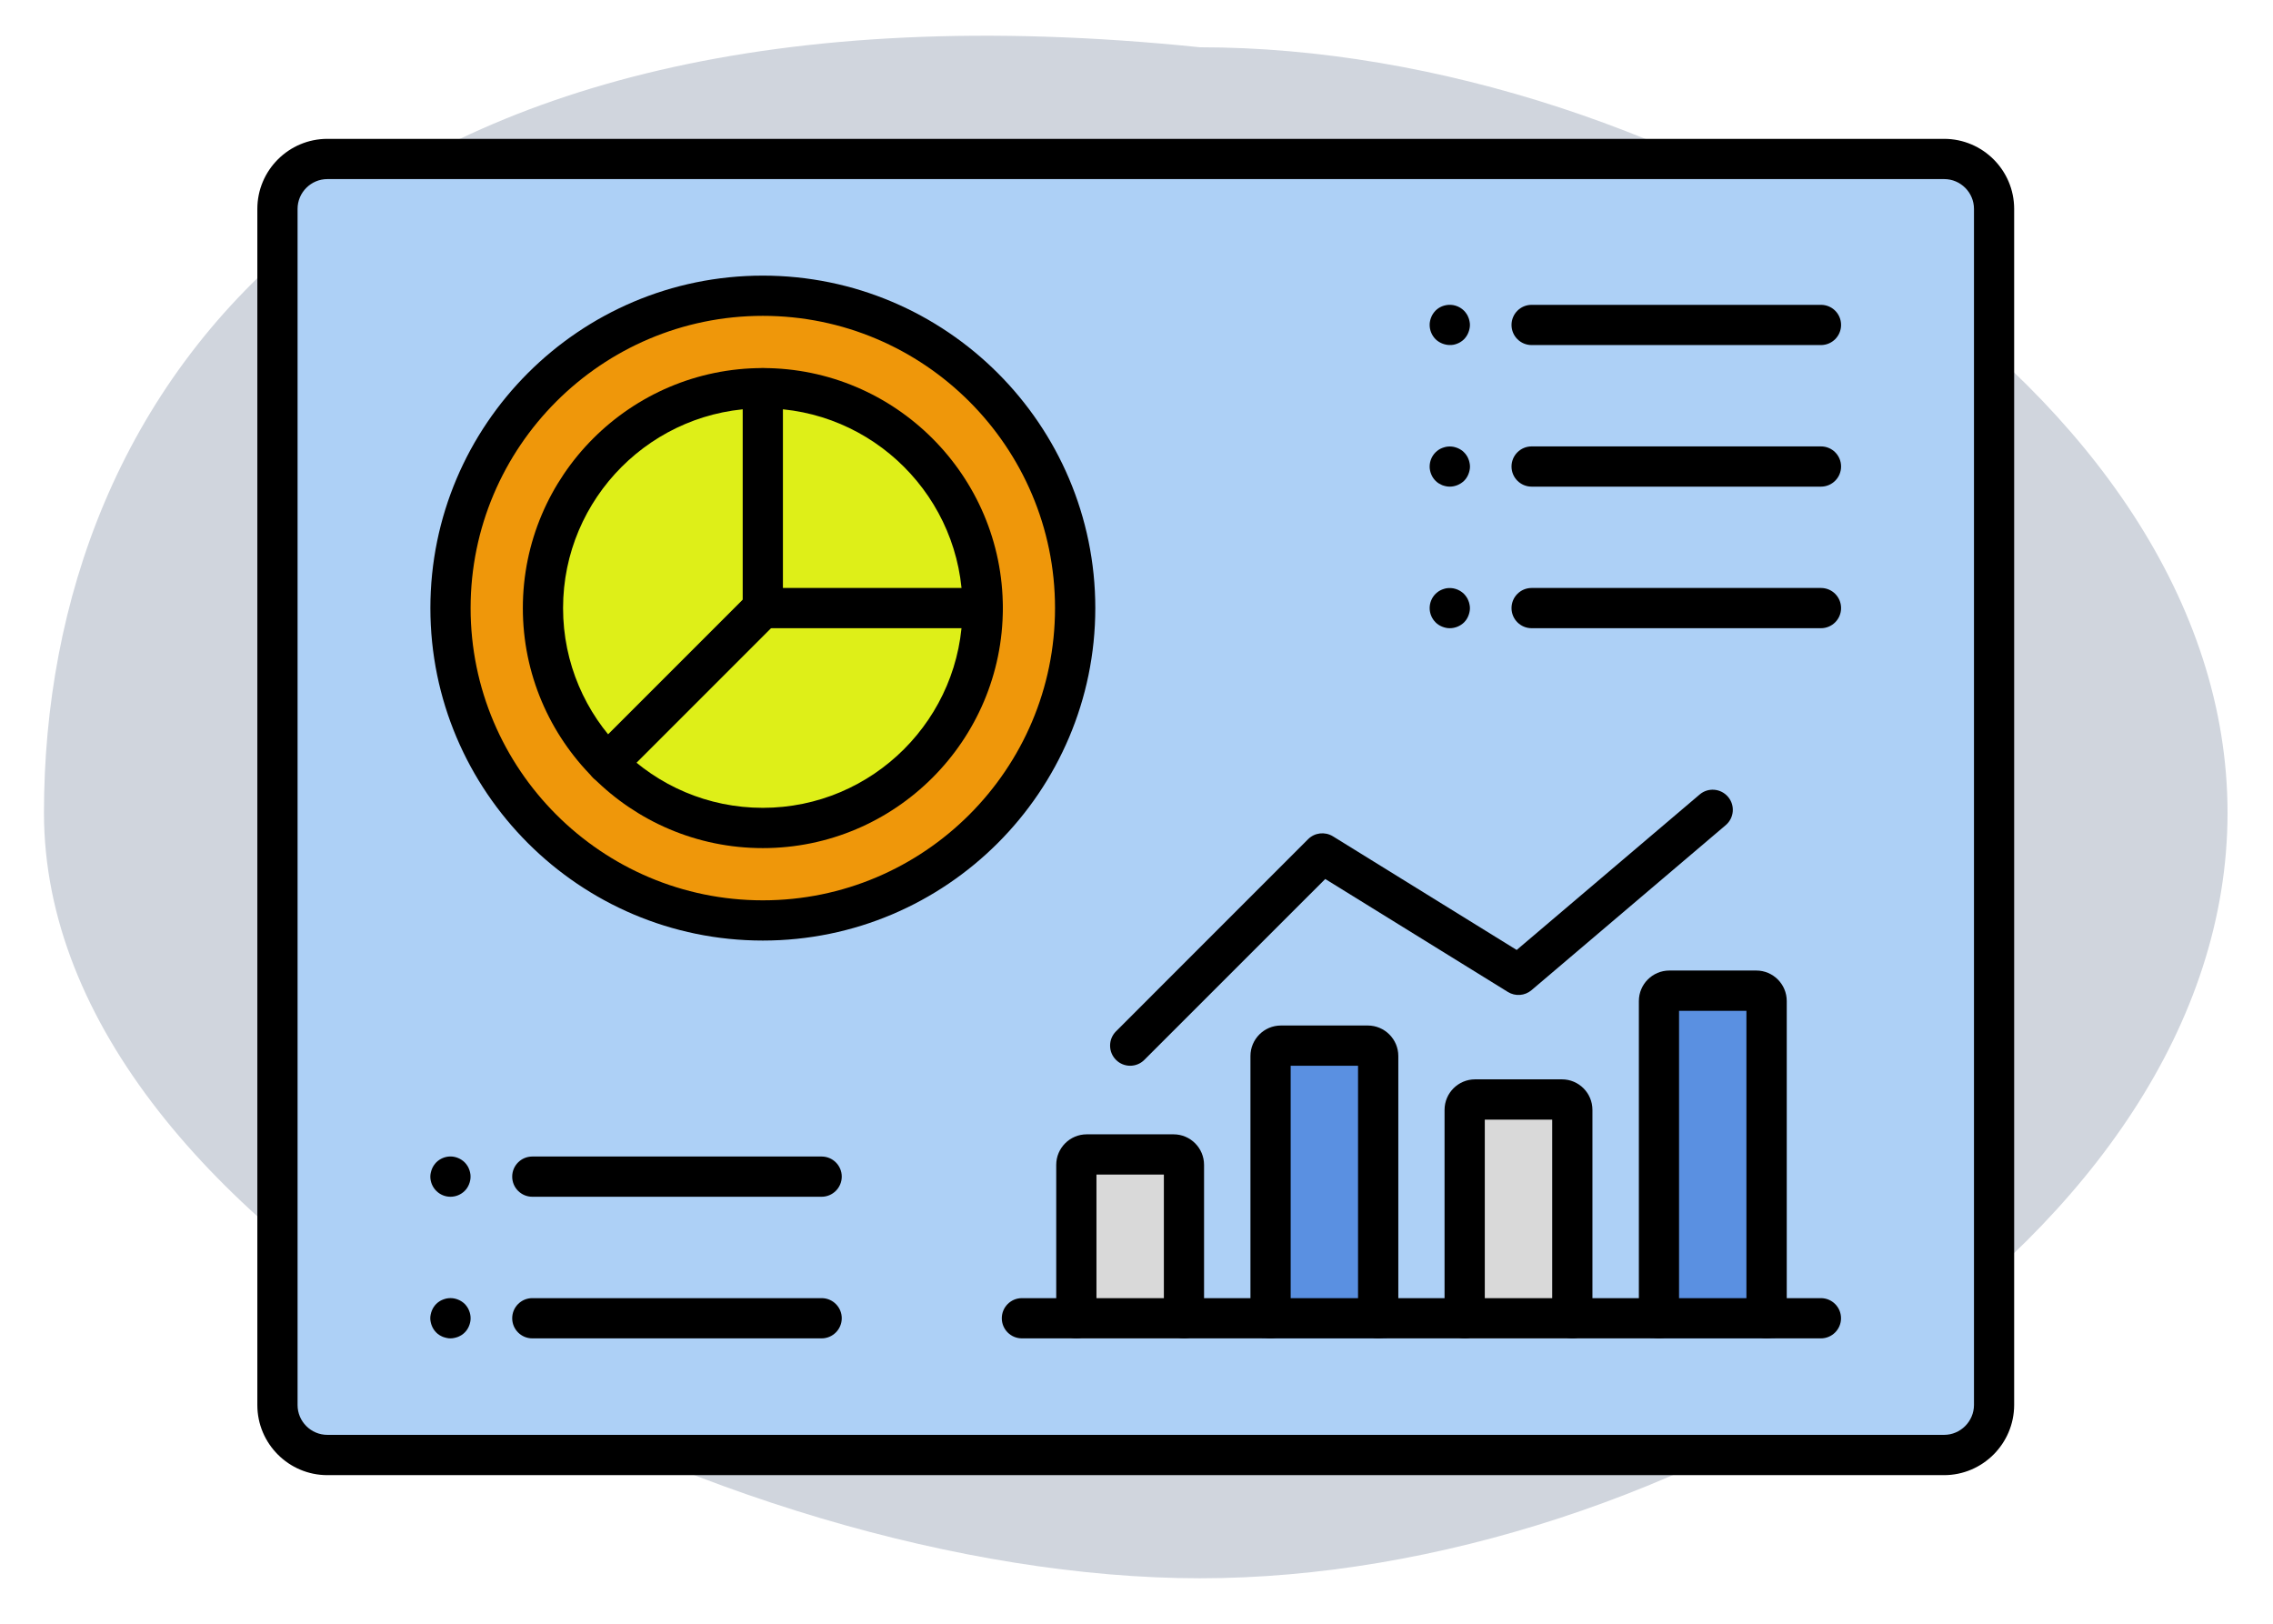 <svg width="350" height="250" viewBox="0 0 350 250" fill="none" xmlns="http://www.w3.org/2000/svg">
<path d="M343 125.14C343 190.232 257.381 243 184.774 243C112.167 243 6.77 190.232 6.77 125.14C6.77 60.047 53.307 -6.28 184.774 7.279C257.381 7.279 343 60.047 343 125.14Z" fill="#D0D5DD"/>
<rect x="42.453" y="24.476" width="264.864" height="199.549" rx="7" fill="#ADD0F6"/>
<path fill-rule="evenodd" clip-rule="evenodd" d="M50.412 27.573C47.883 27.573 45.82 29.635 45.82 32.164V216.328C45.82 218.857 47.883 220.919 50.412 220.919H299.35C301.879 220.919 303.949 218.849 303.957 216.32V32.164C303.957 29.635 301.895 27.573 299.366 27.573H50.412ZM299.343 227.121H50.412C44.466 227.121 39.626 222.281 39.626 216.336V32.164C39.626 26.219 44.466 21.379 50.412 21.379H299.358C305.303 21.379 310.144 26.219 310.144 32.164V216.328C310.128 222.273 305.288 227.121 299.343 227.121Z" fill="black"/>
<ellipse cx="117.463" cy="93.625" rx="46.938" ry="50.201" fill="#EF970A"/>
<ellipse cx="117.311" cy="93.565" rx="34.165" ry="34.797" fill="#DEEF18"/>
<path fill-rule="evenodd" clip-rule="evenodd" d="M117.463 62.864C100.507 62.864 86.702 76.661 86.702 93.625C86.702 110.589 100.499 124.378 117.455 124.378C134.412 124.378 148.209 110.581 148.209 93.625C148.225 76.661 134.42 62.864 117.463 62.864ZM117.463 130.58C97.091 130.58 80.508 114.005 80.508 93.625C80.508 73.244 97.091 56.669 117.463 56.669C137.836 56.669 154.419 73.252 154.419 93.625C154.419 113.997 137.844 130.58 117.463 130.58Z" fill="black"/>
<rect x="163.655" y="177.395" width="19.216" height="28.669" fill="#D9D9D9"/>
<rect x="194.31" y="162.052" width="19.216" height="44.011" fill="#5A90E1"/>
<rect x="224.227" y="167.905" width="19.216" height="38.159" fill="#D9D9D9"/>
<rect x="254.113" y="154.46" width="19.216" height="51.603" fill="#5A90E1"/>
<path fill-rule="evenodd" clip-rule="evenodd" d="M117.459 48.63C92.643 48.63 72.465 68.816 72.465 93.625C72.465 118.433 92.643 138.619 117.459 138.619C142.275 138.619 162.454 118.433 162.454 93.625C162.454 68.816 142.275 48.63 117.459 48.63ZM117.459 144.813C89.235 144.813 66.271 121.849 66.271 93.625C66.271 65.4 89.235 42.436 117.459 42.436C145.684 42.436 168.656 65.4 168.656 93.625C168.648 121.849 145.684 144.821 117.459 144.813Z" fill="black"/>
<path fill-rule="evenodd" clip-rule="evenodd" d="M151.31 96.722H117.459C115.747 96.722 114.362 95.337 114.362 93.625V59.774C114.362 58.062 115.747 56.677 117.459 56.677C119.171 56.677 120.556 58.062 120.556 59.774V90.528H151.31C153.022 90.528 154.407 91.913 154.407 93.625C154.407 95.337 153.022 96.722 151.31 96.722Z" fill="black"/>
<path fill-rule="evenodd" clip-rule="evenodd" d="M93.515 120.659C92.721 120.659 91.927 120.355 91.32 119.748C90.122 118.542 90.122 116.581 91.328 115.367L115.265 91.43C116.471 90.224 118.432 90.224 119.646 91.43C120.852 92.636 120.844 94.597 119.638 95.811L95.702 119.748C95.11 120.355 94.309 120.659 93.515 120.659Z" fill="black"/>
<path fill-rule="evenodd" clip-rule="evenodd" d="M182.313 206.063C180.601 206.063 179.215 204.678 179.215 202.966V180.843H168.835V202.966C168.835 204.678 167.442 206.063 165.737 206.063C164.033 206.063 162.64 204.678 162.64 202.966V179.349C162.64 176.757 164.749 174.648 167.333 174.648H180.71C183.301 174.648 185.402 176.757 185.402 179.349V202.966C185.41 204.678 184.017 206.063 182.313 206.063Z" fill="black"/>
<path fill-rule="evenodd" clip-rule="evenodd" d="M212.21 206.063C210.498 206.063 209.113 204.678 209.113 202.966V164.089H198.74V202.966C198.74 204.678 197.347 206.063 195.643 206.063C193.938 206.063 192.546 204.678 192.546 202.966V162.594C192.546 160.003 194.647 157.894 197.238 157.894H210.615C213.206 157.894 215.315 160.003 215.315 162.594V202.966C215.315 204.678 213.922 206.063 212.21 206.063Z" fill="black"/>
<path fill-rule="evenodd" clip-rule="evenodd" d="M242.108 206.064C240.396 206.064 239.01 204.678 239.01 202.966V172.384H228.63V202.966C228.63 204.678 227.244 206.064 225.532 206.064C223.82 206.064 222.435 204.678 222.435 202.966V170.882C222.435 168.291 224.544 166.182 227.136 166.182H240.512C243.104 166.182 245.205 168.291 245.205 170.882V202.966C245.213 204.678 243.82 206.064 242.108 206.064Z" fill="black"/>
<path fill-rule="evenodd" clip-rule="evenodd" d="M272.013 206.064C270.301 206.064 268.916 204.679 268.916 202.967V155.63H258.543V202.967C258.543 204.679 257.158 206.064 255.453 206.064C253.749 206.064 252.356 204.679 252.356 202.967V154.128C252.356 151.537 254.457 149.428 257.056 149.428H270.433C273.025 149.428 275.126 151.537 275.126 154.128V202.959C275.11 204.679 273.733 206.064 272.013 206.064Z" fill="black"/>
<path fill-rule="evenodd" clip-rule="evenodd" d="M280.386 206.063H157.356C155.644 206.063 154.259 204.678 154.259 202.966C154.259 201.254 155.644 199.869 157.356 199.869H280.386C282.098 199.869 283.483 201.254 283.483 202.966C283.483 204.678 282.09 206.063 280.386 206.063Z" fill="black"/>
<path fill-rule="evenodd" clip-rule="evenodd" d="M69.36 184.259C68.543 184.259 67.749 183.932 67.174 183.348C66.598 182.773 66.263 181.971 66.263 181.162C66.263 180.959 66.286 180.757 66.333 180.563C66.372 180.368 66.434 180.174 66.512 179.979C66.582 179.792 66.683 179.613 66.792 179.442C66.901 179.271 67.034 179.115 67.174 178.967C67.749 178.391 68.551 178.057 69.36 178.057C70.169 178.057 70.971 178.391 71.555 178.967C71.695 179.115 71.827 179.271 71.936 179.442C72.053 179.605 72.146 179.784 72.216 179.979C72.294 180.166 72.356 180.36 72.395 180.563C72.442 180.757 72.457 180.967 72.457 181.162C72.457 181.356 72.442 181.574 72.395 181.769C72.356 181.963 72.294 182.158 72.216 182.352C72.146 182.539 72.045 182.718 71.936 182.889C71.827 183.061 71.695 183.216 71.555 183.356C70.971 183.94 70.177 184.259 69.36 184.259Z" fill="black"/>
<path fill-rule="evenodd" clip-rule="evenodd" d="M126.51 184.259H81.967C80.255 184.259 78.87 182.874 78.87 181.162C78.87 179.45 80.255 178.065 81.967 178.065H126.517C128.229 178.065 129.615 179.45 129.615 181.162C129.607 182.874 128.222 184.259 126.51 184.259Z" fill="black"/>
<path fill-rule="evenodd" clip-rule="evenodd" d="M69.36 206.063C69.165 206.063 68.955 206.048 68.761 205.993C68.566 205.954 68.372 205.892 68.177 205.822C67.99 205.744 67.811 205.643 67.64 205.542C67.469 205.433 67.306 205.301 67.166 205.153C67.025 205.013 66.893 204.849 66.784 204.686C66.675 204.515 66.574 204.336 66.504 204.149C66.426 203.962 66.364 203.768 66.325 203.565C66.278 203.363 66.255 203.161 66.255 202.966C66.255 202.772 66.278 202.554 66.325 202.359C66.364 202.157 66.426 201.97 66.504 201.776C66.574 201.589 66.675 201.41 66.784 201.239C66.893 201.068 67.025 200.912 67.166 200.764C67.313 200.624 67.469 200.492 67.64 200.383C67.804 200.274 67.983 200.173 68.177 200.103C68.364 200.033 68.558 199.963 68.761 199.924C69.158 199.846 69.57 199.846 69.967 199.924C70.169 199.963 70.356 200.025 70.551 200.103C70.737 200.173 70.916 200.274 71.088 200.383C71.259 200.492 71.414 200.624 71.562 200.764C71.702 200.912 71.835 201.068 71.944 201.239C72.06 201.402 72.154 201.589 72.224 201.776C72.302 201.962 72.364 202.157 72.403 202.359C72.449 202.554 72.465 202.764 72.465 202.966C72.465 203.169 72.449 203.371 72.403 203.565C72.364 203.76 72.302 203.955 72.224 204.149C72.154 204.336 72.052 204.515 71.944 204.686C71.835 204.849 71.702 205.021 71.562 205.153C71.422 205.301 71.259 205.425 71.088 205.542C70.924 205.643 70.737 205.744 70.551 205.822C70.364 205.892 70.169 205.954 69.967 205.993C69.772 206.04 69.562 206.063 69.36 206.063Z" fill="black"/>
<path fill-rule="evenodd" clip-rule="evenodd" d="M126.51 206.063H81.967C80.255 206.063 78.87 204.678 78.87 202.966C78.87 201.254 80.255 199.869 81.967 199.869H126.517C128.229 199.869 129.615 201.254 129.615 202.966C129.607 204.678 128.222 206.063 126.51 206.063Z" fill="black"/>
<path fill-rule="evenodd" clip-rule="evenodd" d="M223.245 53.121C223.042 53.121 222.832 53.105 222.638 53.058C222.443 53.02 222.249 52.957 222.054 52.88C221.875 52.809 221.688 52.708 221.517 52.599C221.346 52.49 221.183 52.358 221.042 52.218C220.467 51.634 220.14 50.841 220.14 50.024C220.14 49.829 220.155 49.619 220.202 49.424C220.241 49.222 220.303 49.035 220.381 48.841C220.451 48.654 220.552 48.475 220.661 48.304C220.778 48.133 220.902 47.977 221.042 47.829C221.19 47.681 221.346 47.557 221.517 47.44C221.681 47.331 221.867 47.238 222.054 47.16C222.241 47.09 222.435 47.028 222.638 46.989C223.642 46.786 224.708 47.113 225.431 47.837C225.571 47.985 225.704 48.14 225.813 48.312C225.929 48.475 226.023 48.654 226.093 48.849C226.178 49.035 226.233 49.23 226.272 49.432C226.318 49.627 226.342 49.837 226.342 50.031C226.342 50.226 226.318 50.444 226.272 50.638C226.233 50.833 226.171 51.027 226.093 51.222C226.023 51.409 225.922 51.588 225.813 51.759C225.704 51.93 225.571 52.086 225.431 52.234C225.291 52.374 225.128 52.506 224.957 52.615C224.793 52.724 224.614 52.825 224.42 52.895C224.233 52.973 224.038 53.035 223.836 53.074C223.649 53.113 223.439 53.121 223.245 53.121Z" fill="black"/>
<path fill-rule="evenodd" clip-rule="evenodd" d="M280.394 53.128H235.843C234.131 53.128 232.746 51.743 232.746 50.031C232.746 48.319 234.131 46.934 235.843 46.934H280.394C282.114 46.934 283.491 48.319 283.491 50.031C283.491 51.743 282.106 53.128 280.394 53.128Z" fill="black"/>
<path fill-rule="evenodd" clip-rule="evenodd" d="M223.245 74.925C223.042 74.925 222.832 74.909 222.638 74.863C222.443 74.824 222.249 74.762 222.054 74.692C221.875 74.614 221.688 74.513 221.517 74.411C221.346 74.295 221.183 74.17 221.042 74.022C220.902 73.882 220.77 73.719 220.661 73.555C220.552 73.384 220.451 73.205 220.381 73.019C220.303 72.832 220.241 72.637 220.202 72.435C220.155 72.24 220.14 72.03 220.14 71.836C220.14 71.019 220.467 70.225 221.042 69.649C221.19 69.501 221.346 69.377 221.517 69.26C221.681 69.151 221.867 69.05 222.054 68.98C222.241 68.91 222.435 68.847 222.638 68.801C223.035 68.723 223.447 68.723 223.844 68.801C224.038 68.847 224.233 68.902 224.428 68.98C224.622 69.058 224.793 69.151 224.964 69.26C225.136 69.369 225.299 69.501 225.439 69.649C225.579 69.789 225.712 69.945 225.82 70.116C225.937 70.279 226.031 70.466 226.101 70.653C226.186 70.84 226.241 71.034 226.28 71.237C226.326 71.431 226.35 71.641 226.35 71.844C226.35 72.046 226.326 72.248 226.28 72.443C226.241 72.637 226.178 72.832 226.101 73.026C226.031 73.213 225.929 73.392 225.82 73.563C225.712 73.727 225.579 73.89 225.439 74.03C224.856 74.59 224.054 74.925 223.245 74.925Z" fill="black"/>
<path fill-rule="evenodd" clip-rule="evenodd" d="M280.394 74.925H235.843C234.131 74.925 232.746 73.54 232.746 71.828C232.746 70.116 234.131 68.731 235.843 68.731H280.394C282.114 68.731 283.491 70.116 283.491 71.828C283.491 73.54 282.106 74.925 280.394 74.925Z" fill="black"/>
<path fill-rule="evenodd" clip-rule="evenodd" d="M223.245 96.722C223.042 96.722 222.832 96.706 222.638 96.66C222.443 96.621 222.249 96.558 222.054 96.481C221.875 96.411 221.688 96.309 221.517 96.201C221.346 96.091 221.183 95.959 221.042 95.811C220.467 95.236 220.14 94.434 220.14 93.625C220.14 92.815 220.467 92.014 221.042 91.438C221.19 91.298 221.346 91.166 221.517 91.049C221.681 90.94 221.867 90.847 222.054 90.769C222.241 90.699 222.435 90.636 222.638 90.59C223.642 90.395 224.708 90.722 225.431 91.446C225.571 91.594 225.704 91.749 225.813 91.921C225.929 92.084 226.023 92.263 226.093 92.457C226.178 92.644 226.233 92.839 226.272 93.041C226.318 93.236 226.342 93.446 226.342 93.64C226.342 93.835 226.318 94.053 226.272 94.247C226.233 94.442 226.171 94.636 226.093 94.831C226.023 95.018 225.922 95.197 225.813 95.368C225.704 95.531 225.571 95.695 225.431 95.835C224.856 96.395 224.054 96.722 223.245 96.722Z" fill="black"/>
<path fill-rule="evenodd" clip-rule="evenodd" d="M280.394 96.722H235.843C234.131 96.722 232.746 95.337 232.746 93.625C232.746 91.913 234.131 90.528 235.843 90.528H280.394C282.114 90.528 283.491 91.913 283.491 93.625C283.491 95.337 282.106 96.722 280.394 96.722Z" fill="black"/>
<path fill-rule="evenodd" clip-rule="evenodd" d="M174.025 164.089C173.231 164.089 172.438 163.785 171.838 163.178C170.632 161.972 170.632 160.011 171.838 158.797L201.417 129.211C202.436 128.191 204.008 128.012 205.238 128.759L233.54 146.261L261.718 122.324C263.025 121.211 264.971 121.382 266.083 122.682C267.196 123.989 267.033 125.935 265.725 127.047L235.82 152.455C234.793 153.326 233.33 153.435 232.186 152.727L204.063 135.335L176.204 163.186C175.613 163.785 174.811 164.089 174.025 164.089Z" fill="black"/>
</svg>
